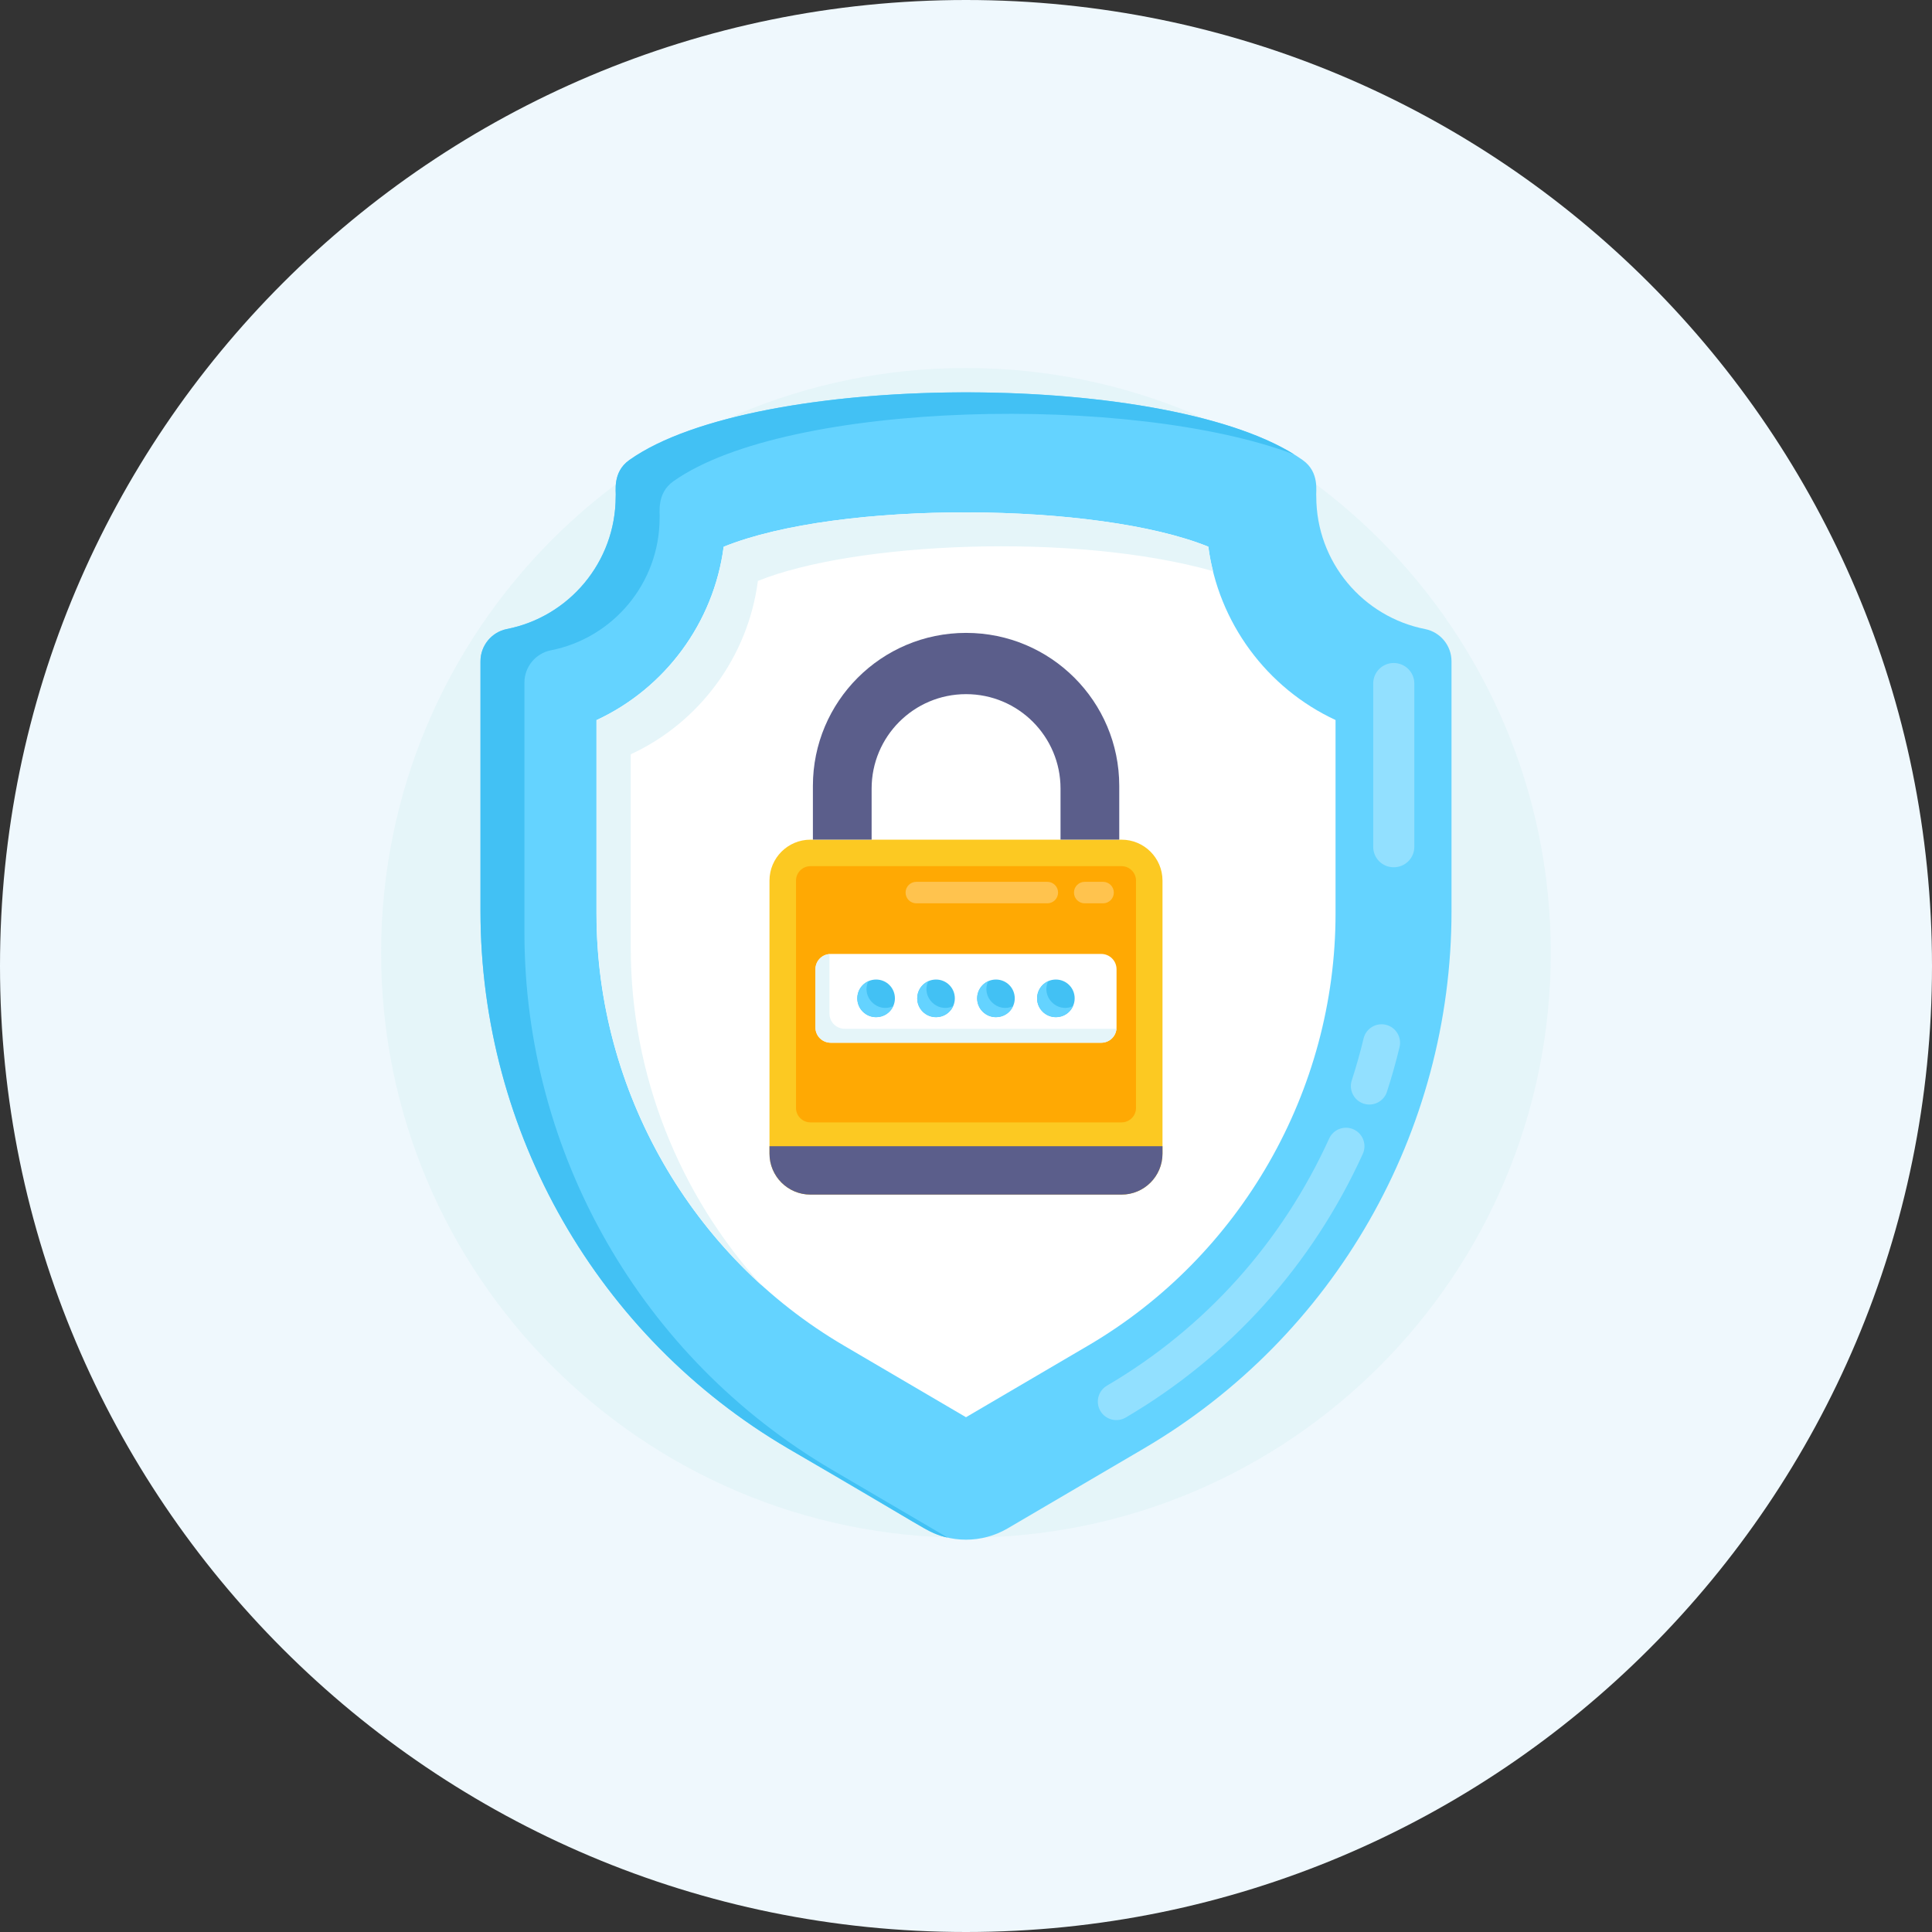<svg width="314" height="314" viewBox="0 0 314 314" fill="none" xmlns="http://www.w3.org/2000/svg">
<rect x="0" y="0" width="314" height="314" fill="#333333" stroke="none"/>
<g clip-path="url(#clip0_1392_592)">
<path d="M157 314C243.709 314 314 243.709 314 157C314 70.291 243.709 0 157 0C70.291 0 0 70.291 0 157C0 243.709 70.291 314 157 314Z" fill="#EFF8FD"/>
<path d="M156.992 249.913C209.486 249.913 252.042 207.357 252.042 154.863C252.042 102.368 209.486 59.812 156.992 59.812C104.497 59.812 61.941 102.368 61.941 154.863C61.941 207.357 104.497 249.913 156.992 249.913Z" fill="#E5F5F9"/>
<path d="M235.908 107.466V148.093C235.908 184.004 216.887 217.25 185.904 235.419L163.739 248.42C159.583 250.844 154.415 250.844 150.259 248.42L128.094 235.419C97.111 217.25 78.09 184.004 78.09 148.093V107.466C78.09 104.935 79.874 102.752 82.352 102.245C92.448 100.274 100.068 91.376 100.068 80.692C100.176 80.046 99.448 76.748 102.305 74.751C123.003 60.104 190.985 60.098 211.691 74.751C214.561 76.755 213.816 80.02 213.928 80.692C213.928 91.376 221.548 100.274 231.644 102.245C234.121 102.752 235.906 104.937 235.906 107.466H235.908Z" fill="#64D3FF"/>
<path d="M210.358 73.867C184.135 63.921 128.034 65.061 109.45 78.214C106.61 80.201 107.301 83.578 107.205 84.153C107.205 94.829 99.587 103.738 89.495 105.7C87.021 106.212 85.234 108.405 85.234 110.933V151.551C85.234 187.468 104.254 220.715 135.238 238.885L154.046 249.915C150.546 249.11 150.833 248.517 128.098 235.422C97.113 217.252 78.094 184.005 78.094 148.088V107.47C78.094 104.942 79.878 102.751 82.354 102.237C92.446 100.275 100.064 91.384 100.064 80.69C100.178 80.014 99.435 76.762 102.309 74.75C122.611 60.38 188.392 60.144 210.358 73.867Z" fill="#42C1F4"/>
<path d="M137.13 218.679C112.339 204.14 96.941 177.245 96.941 148.488V117.041C108.054 111.893 115.988 101.25 117.613 88.865C136.418 81.249 178.434 81.576 196.387 88.85C198.002 101.216 205.913 111.845 217.06 117.022V148.488C217.06 177.247 201.66 204.142 176.871 218.679L156.999 230.335L137.129 218.681L137.13 218.679Z" fill="white"/>
<path d="M196.379 88.862C196.56 90.213 196.799 91.536 197.161 92.826C174.574 86.445 138.767 88.111 123.177 94.418C121.556 106.824 113.626 117.457 102.511 122.593V154.044C102.511 174.59 110.351 194.175 123.868 208.984C106.987 193.694 96.953 171.706 96.953 148.488V117.037C108.067 111.901 115.997 101.237 117.62 88.862C136.459 81.24 178.496 81.579 196.381 88.862H196.379Z" fill="#E5F5F9"/>
<g opacity="0.3">
<path d="M229.864 111.085V137.624C229.864 139.478 228.366 140.952 226.512 140.952C224.658 140.952 223.184 139.478 223.184 137.624V111.085C223.184 109.254 224.658 107.756 226.512 107.756C228.366 107.756 229.864 109.254 229.864 111.085Z" fill="white"/>
</g>
<path d="M182.278 136.469H131.72C128.043 136.469 125.062 139.449 125.062 143.126V187.497C125.062 191.174 128.043 194.154 131.72 194.154H182.278C185.955 194.154 188.936 191.174 188.936 187.497V143.126C188.936 139.449 185.955 136.469 182.278 136.469Z" fill="#FCC922"/>
<path d="M131.72 182.418C130.428 182.418 129.371 181.365 129.371 180.069V143.126C129.371 141.83 130.426 140.775 131.72 140.775H182.278C183.574 140.775 184.631 141.828 184.631 143.126V180.069C184.631 181.363 183.576 182.418 182.278 182.418H131.72Z" fill="#FFA903"/>
<path d="M125.062 186.291V187.496C125.062 191.173 128.043 194.154 131.72 194.154H182.278C185.955 194.154 188.936 191.173 188.936 187.496V186.291H125.062Z" fill="#5B5E8B"/>
<path d="M181.907 127.729V136.462H172.364V128.168C172.364 119.701 165.506 112.817 157.012 112.817C148.518 112.817 141.661 119.701 141.661 128.168V136.462H132.117V127.729C132.117 114.026 143.23 102.861 157.012 102.861C170.795 102.861 181.907 114.026 181.907 127.729Z" fill="#5B5E8B"/>
<path d="M181.467 157.534V166.981C181.467 168.377 180.344 169.474 178.973 169.474H135.024C133.654 169.474 132.531 168.377 132.531 166.981V157.534C132.531 156.138 133.654 155.041 135.024 155.041H178.973C180.344 155.041 181.467 156.138 181.467 157.534Z" fill="white"/>
<path d="M181.447 167.186C181.345 168.489 180.286 169.467 178.962 169.467H135.032C133.648 169.467 132.527 168.387 132.527 166.982V157.533C132.527 156.208 133.546 155.149 134.828 155.068C134.809 155.13 134.809 155.211 134.809 155.272V164.721C134.809 166.106 135.929 167.207 137.294 167.207H181.243C181.305 167.207 181.386 167.207 181.447 167.186Z" fill="#E5F5F9"/>
<path d="M145.447 162.256C145.447 163.951 144.085 165.312 142.391 165.312C140.697 165.312 139.336 163.951 139.336 162.256C139.336 160.562 140.697 159.201 142.391 159.201C144.085 159.201 145.447 160.562 145.447 162.256Z" fill="#42C1F4"/>
<path d="M145.158 163.52C144.709 164.579 143.65 165.312 142.387 165.312C140.697 165.312 139.332 163.947 139.332 162.257C139.332 161.015 140.066 159.956 141.124 159.486C139.921 162.022 142.62 164.721 145.158 163.52Z" fill="#64D3FF"/>
<path d="M155.185 162.256C155.185 163.951 153.824 165.312 152.13 165.312C150.435 165.312 149.074 163.951 149.074 162.256C149.074 160.562 150.435 159.201 152.13 159.201C153.824 159.201 155.185 160.562 155.185 162.256Z" fill="#42C1F4"/>
<path d="M164.923 162.256C164.923 163.951 163.562 165.312 161.868 165.312C160.174 165.312 158.812 163.951 158.812 162.256C158.812 160.562 160.174 159.201 161.868 159.201C163.562 159.201 164.923 160.562 164.923 162.256Z" fill="#42C1F4"/>
<path d="M174.661 162.256C174.661 163.951 173.3 165.312 171.606 165.312C169.912 165.312 168.551 163.951 168.551 162.256C168.551 160.562 169.912 159.201 171.606 159.201C173.3 159.201 174.661 160.562 174.661 162.256Z" fill="#42C1F4"/>
<g opacity="0.3">
<path d="M170.219 146.813H148.926C147.961 146.813 147.18 146.031 147.18 145.066C147.18 144.102 147.961 143.32 148.926 143.32H170.219C171.183 143.32 171.965 144.102 171.965 145.066C171.965 146.031 171.183 146.813 170.219 146.813Z" fill="white"/>
</g>
<g opacity="0.3">
<path d="M179.279 146.813H176.293C175.329 146.813 174.547 146.031 174.547 145.066C174.547 144.102 175.329 143.32 176.293 143.32H179.279C180.244 143.32 181.025 144.102 181.025 145.066C181.025 146.031 180.244 146.813 179.279 146.813Z" fill="white"/>
</g>
<path d="M154.9 163.52C154.451 164.579 153.392 165.312 152.13 165.312C150.439 165.312 149.074 163.947 149.074 162.257C149.074 161.015 149.808 159.956 150.867 159.486C149.663 162.022 152.363 164.721 154.9 163.52Z" fill="#64D3FF"/>
<path d="M164.642 163.52C164.194 164.579 163.135 165.312 161.872 165.312C160.181 165.312 158.816 163.947 158.816 162.257C158.816 161.015 159.55 159.956 160.609 159.486C159.406 162.022 162.105 164.721 164.642 163.52Z" fill="#64D3FF"/>
<path d="M174.388 163.52C173.94 164.579 172.881 165.312 171.618 165.312C169.927 165.312 168.562 163.947 168.562 162.257C168.562 161.015 169.296 159.956 170.355 159.486C169.154 162.018 171.847 164.723 174.388 163.52Z" fill="#64D3FF"/>
<g opacity="0.3">
<path d="M178.839 229.315C177.999 227.885 178.481 226.043 179.911 225.203C195.825 215.87 208.312 201.985 216.021 185.047C216.706 183.536 218.487 182.868 220 183.557C221.511 184.244 222.177 186.027 221.49 187.536C213.267 205.608 199.939 220.425 182.953 230.388C181.515 231.231 179.674 230.74 178.839 229.315Z" fill="white"/>
<path d="M221.627 179.368C220.049 178.854 219.184 177.16 219.7 175.581C220.422 173.357 221.069 171.068 221.618 168.775C222.007 167.162 223.628 166.169 225.241 166.554C226.854 166.941 227.85 168.563 227.463 170.177C226.875 172.624 226.186 175.067 225.414 177.441C224.902 179.019 223.206 179.882 221.629 179.368H221.627Z" fill="white"/>
</g>
</g>
<defs>
<clipPath id="clip0_1392_592">
<rect width="314" height="314" fill="white"/>
</clipPath>
</defs>
</svg>
